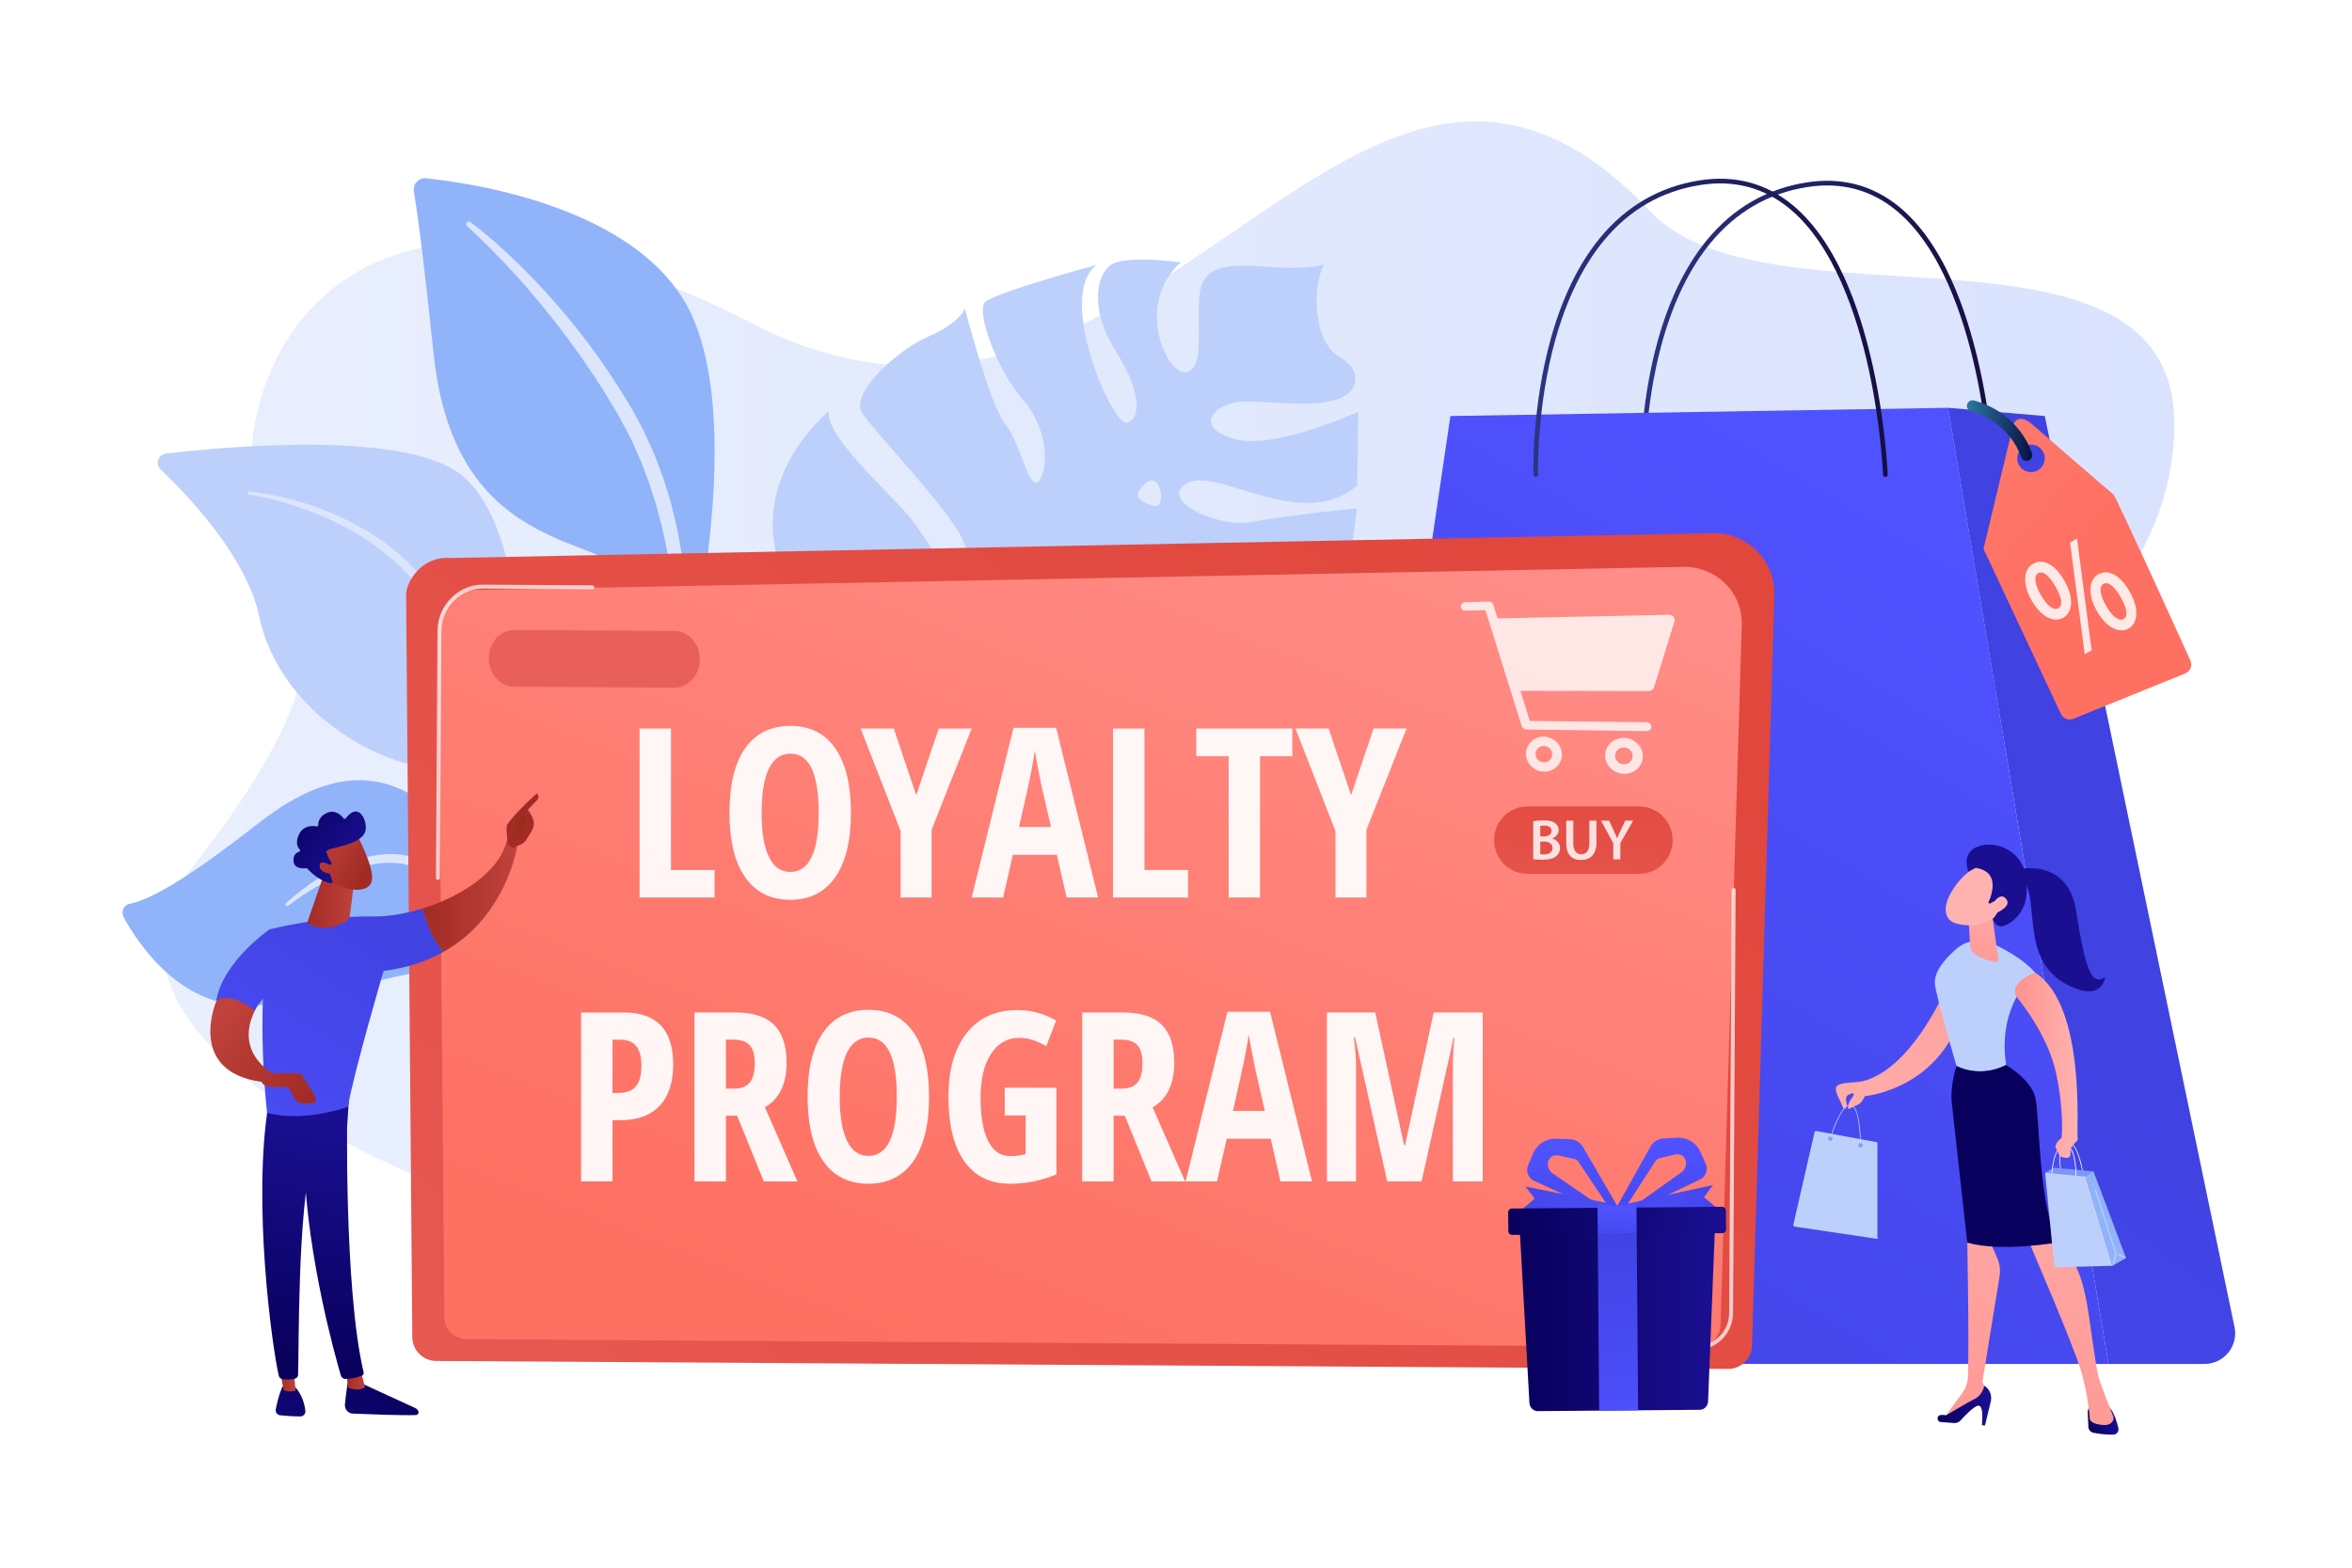 <?xml version="1.0" encoding="utf-8"?>
<!-- Generator: Adobe Illustrator 27.5.0, SVG Export Plug-In . SVG Version: 6.00 Build 0)  -->
<svg version="1.1" xmlns="http://www.w3.org/2000/svg" xmlns:xlink="http://www.w3.org/1999/xlink" x="0px" y="0px"
	 viewBox="0 0 2475 1650" style="enable-background:new 0 0 2475 1650;" xml:space="preserve">
<g id="Background">
	<rect style="fill:#FFFFFF;" width="2475" height="1650"/>
</g>
<g id="Illustration">
	<g>
		
			<linearGradient id="SVGID_1_" gradientUnits="userSpaceOnUse" x1="-4969.3" y1="782.868" x2="-2852.487" y2="782.868" gradientTransform="matrix(-1 0 0 1 -2681.214 0)">
			<stop  offset="0" style="stop-color:#DAE3FE"/>
			<stop  offset="1" style="stop-color:#E9EFFD"/>
		</linearGradient>
		<path style="fill:url(#SVGID_1_);" d="M1736.67,222.598c124.357,131.664,555.919-14.606,551.38,228.142
			c-5.315,284.238-429.459,367.866-292.12,567.639c137.339,199.772-14.322,423.696-566.217,419.479
			c-551.895-4.217-1439.732-254.941-1225.836-527.255C417.773,638.289,275.26,624.32,264.826,503.97
			c-10.434-120.35,97.778-384.337,525.215-164.189S1421.763-110.815,1736.67,222.598z"/>
		<g>
			<path style="fill:#91B3FA;" d="M713.665,745.385c0,0-7.204-125.131-67.449-153.871c-60.245-28.74-171.319-40.728-190.027-219.723
				c-10.953-104.791-17.29-150.482-20.661-170.355c-1.315-7.752,5.109-14.619,12.929-13.796
				c55.315,5.825,235.733,33.65,282.679,151.423C786.79,478.683,713.665,745.385,713.665,745.385z"/>
			<path style="fill:#DCE5FE;" d="M494.965,233.709c18.202,13.611,34.869,28.773,51.094,44.502l6.039,5.938l5.905,6.069
				c3.95,4.036,7.889,8.085,11.693,12.261c7.741,8.233,15.094,16.812,22.524,25.334c7.191,8.718,14.473,17.379,21.254,26.434
				c7.003,8.888,13.572,18.103,20.161,27.309c12.766,18.733,25.296,37.486,36.098,57.654c2.688,5.049,5.452,10.063,8.07,15.146
				l7.076,15.616l3.534,7.81l3.065,7.995l6.018,16.032l5.12,16.32l2.541,8.164l2.125,8.275c1.394,5.521,2.883,11.021,4.133,16.573
				l3.369,16.731c8.255,44.776,11.174,90.244,6.808,135.757c-0.258,2.688-2.646,4.658-5.334,4.4
				c-2.586-0.248-4.507-2.468-4.42-5.029l0.011-0.309c0.794-21.866,0.093-44.267-1.985-66.279
				c-1.976-22.078-5.329-43.991-9.708-65.649l-3.581-16.179c-1.337-5.355-2.848-10.663-4.227-16.005l-2.122-7.998l-2.528-7.871
				l-5.078-15.73l-5.908-15.418l-2.931-7.716l-3.387-7.518l-6.764-15.04c-2.505-4.885-5.151-9.698-7.716-14.552
				c-4.931-9.766-10.948-19.186-16.555-28.742c-2.781-4.803-5.952-9.367-8.908-14.064c-3.055-4.633-5.906-9.405-9.129-13.928
				c-12.324-18.485-25.596-36.325-39.238-53.898c-6.985-8.654-13.932-17.351-21.219-25.767c-3.545-4.295-7.228-8.468-10.925-12.632
				l-5.529-6.265l-5.665-6.138c-15.034-16.409-30.752-32.385-47.221-47.236l-0.082-0.074c-1.139-1.027-1.229-2.782-0.202-3.92
				C492.208,233.002,493.829,232.866,494.965,233.709z"/>
		</g>
		<g>
			<path style="fill:#BDD0FB;" d="M689.122,1263.523c12.017,6.869-107.442-164.627-131.831-423.61
				c-11.493-122.04-2.132-273.436-67.255-336.143c-54.199-52.189-251.068-33.911-315.585-26.311
				c-8.062,0.949-11.385,10.846-5.511,16.45c28.954,27.628,90.536,92.37,103.706,154.514c17.36,81.91,90.628,137.96,158.251,156.163
				c67.623,18.203,104.876,34.068,131.293,145.737C588.608,1061.992,654.977,1244.005,689.122,1263.523z"/>
			<path style="fill:#DCE5FE;" d="M261.974,517.347c41.008,4.478,80.979,17.314,117.211,37.505
				c18.144,10.038,35.045,22.462,50.133,36.862c14.967,14.507,28.129,31.066,38.22,49.406l3.749,6.892
				c1.234,2.305,2.251,4.718,3.386,7.074c1.072,2.371,2.245,4.755,3.231,7.117l2.971,7.084c3.982,9.436,7.918,18.892,11.756,28.388
				c7.702,18.981,15.098,38.089,22.19,57.307c14.207,38.435,27.19,77.31,37.747,116.984c0.277,1.042-0.343,2.111-1.384,2.388
				c-1.002,0.266-2.029-0.296-2.353-1.266l-0.019-0.059c-6.412-19.328-13.177-38.623-20.315-57.739
				c-7.041-19.159-14.305-38.235-21.773-57.229l-11.285-28.458l-11.6-28.331c-3.857-9.448-7.81-18.856-11.81-28.244l-2.984-7.048
				c-0.992-2.353-2.094-4.55-3.134-6.834c-1.072-2.254-2.024-4.569-3.191-6.775l-3.542-6.599
				c-9.49-17.603-22.085-33.372-36.179-47.574c-7.206-6.949-14.672-13.682-22.753-19.66l-2.986-2.298l-3.074-2.182
				c-2.056-1.446-4.075-2.947-6.162-4.352c-4.214-2.751-8.396-5.559-12.761-8.085c-17.267-10.43-35.812-18.745-54.845-25.672
				c-19.028-6.911-38.799-12.238-58.765-15.482l-0.101-0.016c-0.854-0.139-1.433-0.943-1.295-1.797
				C260.392,517.828,261.153,517.259,261.974,517.347z"/>
		</g>
		<g>
			<path style="fill:#91B3FA;" d="M601.971,1281.135c6.89,3.632-38.806-75.019-42.312-144.313
				c-3.507-69.293-19.139-187.561-78.894-258.308c-59.755-70.747-125.193-77.201-207.648-12.886
				c-68.712,53.596-111.573,80.644-136.71,85.672c-6.224,1.245-9.401,8.271-6.372,13.849c16.122,29.69,61.703,97.887,138.236,93.086
				c97.622-6.124,215.934-69.586,251.994-16.645c36.06,52.94,31.429,82.562,32.537,107.652
				C553.91,1174.332,556.38,1257.097,601.971,1281.135z"/>
			<path style="fill:#DCE5FE;" d="M300.953,950.729c5.386-5.176,11.094-9.827,16.991-14.32c5.893-4.479,11.967-8.751,18.299-12.64
				c12.617-7.833,26.097-14.518,40.47-19.126c7.189-2.276,14.597-4.035,22.18-5.008c7.582-0.92,15.337-1.049,23.036-0.096
				c1.916,0.31,3.851,0.492,5.75,0.917c1.883,0.443,3.835,0.806,5.66,1.328l10.785,3.348l10.556,4.106l10.234,4.92
				c13.416,7.071,25.55,16.639,35.641,27.898c10.173,11.224,18.106,24.164,24.633,37.548l2.449,5.029
				c0.84,1.666,1.45,3.427,2.185,5.135c1.385,3.45,2.878,6.86,4.169,10.337l3.612,10.517c1.279,3.482,2.088,7.1,3.117,10.65
				c4.062,14.222,6.857,28.713,9.244,43.219c0.146,0.886-0.454,1.723-1.34,1.868c-0.842,0.139-1.639-0.396-1.841-1.21l-0.013-0.053
				c-3.486-14.19-6.816-28.402-11.575-42.141c-2.161-6.942-4.889-13.655-7.423-20.432c-1.366-3.346-2.923-6.605-4.371-9.909
				c-0.765-1.631-1.408-3.326-2.272-4.904l-2.518-4.773c-6.664-12.736-14.753-24.653-24.383-35.08
				c-9.641-10.425-21.074-19.014-33.59-25.603l-9.599-4.547l-9.948-3.803l-10.221-3.108c-1.696-0.481-3.351-0.798-5.028-1.211
				c-1.671-0.394-3.396-0.556-5.091-0.851c-6.839-0.899-13.84-0.848-20.799-0.057c-6.969,0.738-13.912,2.198-20.735,4.185
				c-13.668,3.961-26.864,9.88-39.556,16.769c-6.32,3.498-12.591,7.142-18.678,11.097c-6.067,3.959-12.068,8.144-17.789,12.528
				l-0.042,0.032c-0.741,0.568-1.802,0.427-2.369-0.313C300.253,952.285,300.339,951.317,300.953,950.729z"/>
		</g>
		<g>
			
				<linearGradient id="SVGID_00000088102117559339792950000016882951345815279035_" gradientUnits="userSpaceOnUse" x1="1726.087" y1="347.224" x2="2098.976" y2="347.224">
				<stop  offset="0" style="stop-color:#2B3582"/>
				<stop  offset="1" style="stop-color:#150E42"/>
			</linearGradient>
			<path style="fill:url(#SVGID_00000088102117559339792950000016882951345815279035_);" d="M2096.517,504.175
				c-1.314,0-2.404-1.039-2.455-2.363c-0.02-0.515-2.152-52.22-15.383-112.401c-12.163-55.325-36.451-129.343-83.09-167.776
				c-26.625-21.941-58.075-30.288-93.474-24.809c-40.833,6.32-75.214,26.162-102.189,58.976
				c-21.681,26.376-38.683,61.152-50.533,103.364c-20.246,72.119-18.357,141.779-18.335,142.475
				c0.042,1.357-1.025,2.491-2.381,2.533c-0.026,0-0.052,0.001-0.077,0.001c-1.322,0-2.415-1.051-2.456-2.382
				c-0.022-0.701-1.939-71.015,18.486-143.849c12.03-42.896,29.344-78.297,51.462-105.219
				c27.771-33.803,63.189-54.245,105.271-60.757c36.845-5.704,69.603,3.004,97.358,25.877
				c21.131,17.415,39.549,43.221,54.743,76.704c12.101,26.668,22.207,58.256,30.035,93.888
				c13.313,60.595,15.456,112.667,15.476,113.185c0.053,1.357-1.004,2.499-2.361,2.551
				C2096.581,504.174,2096.548,504.175,2096.517,504.175z"/>
			
				<linearGradient id="SVGID_00000020392474503926082700000009741166985527479484_" gradientUnits="userSpaceOnUse" x1="1477.072" y1="1600.06" x2="2086.729" y2="577.408">
				<stop  offset="0" style="stop-color:#4042E2"/>
				<stop  offset="1" style="stop-color:#4F52FF"/>
			</linearGradient>
			<path style="fill:url(#SVGID_00000020392474503926082700000009741166985527479484_);" d="M1386.828,1383.046l139.418-945.173
				l523.741-8.657l168.809,1006.362h-786.617C1404.198,1435.578,1382.745,1410.727,1386.828,1383.046z"/>
			
				<linearGradient id="SVGID_00000045618034175413450270000002190295407476742565_" gradientUnits="userSpaceOnUse" x1="2116.948" y1="1036.909" x2="1332.02" y2="2114.261">
				<stop  offset="0" style="stop-color:#4042E2"/>
				<stop  offset="1" style="stop-color:#4F52FF"/>
			</linearGradient>
			<path style="fill:url(#SVGID_00000045618034175413450270000002190295407476742565_);" d="M2151.705,437.872l-101.718-8.657
				l168.809,1006.362h100.981c20.474,0,35.775-18.816,31.601-38.859L2151.705,437.872z"/>
			
				<linearGradient id="SVGID_00000152247759953986153370000004322984104654591624_" gradientUnits="userSpaceOnUse" x1="1613.547" y1="345.06" x2="1986.437" y2="345.06">
				<stop  offset="0" style="stop-color:#2B3582"/>
				<stop  offset="1" style="stop-color:#150E42"/>
			</linearGradient>
			<path style="fill:url(#SVGID_00000152247759953986153370000004322984104654591624_);" d="M1616.06,502.011
				c-1.322,0-2.415-1.051-2.456-2.383c-0.022-0.701-1.939-71.015,18.486-143.849c12.03-42.895,29.344-78.297,51.462-105.218
				c27.771-33.803,63.189-54.245,105.271-60.757c36.846-5.701,69.603,3.004,97.358,25.877
				c21.131,17.414,39.549,43.221,54.743,76.704c12.101,26.667,22.207,58.255,30.035,93.888
				c13.313,60.594,15.456,112.666,15.476,113.184c0.053,1.357-1.004,2.499-2.361,2.551c-1.352,0.048-2.499-1.004-2.551-2.361
				c-0.02-0.515-2.152-52.219-15.383-112.401c-12.163-55.325-36.452-129.343-83.09-167.775
				c-26.625-21.94-58.073-30.292-93.475-24.809c-40.851,6.322-75.244,26.179-102.224,59.019
				c-21.682,26.392-38.682,61.189-50.527,103.425c-20.224,72.115-18.327,141.675-18.306,142.369
				c0.042,1.357-1.024,2.491-2.381,2.533C1616.111,502.011,1616.086,502.011,1616.06,502.011z"/>
		</g>
		<g>
			<path style="fill:#BDD0FB;" d="M1249.166,508.52c31.435-18.017,121.063,52.912,179.056,2.42l1.048-77.527
				c0,0-88.21,40.136-129.663,28.761c-41.453-11.375-25.243-33.964,0.522-38.628c25.764-4.665,99.486,12.072,121.115-11.922
				c0,0,16.991-19.132-11.687-35.936c-28.678-16.804-28.376-75.059-16.338-97.479c0,0-13.885,5.513-51.152,3.18
				c-37.267-2.333-74.609-7.348-79.338,26.035c-4.73,33.382,6.161,77.854-13.624,84.154c-19.785,6.299-56.505-70.515-6.649-115.407
				c0,0-58.989-8.23-73.914,2.872c-14.925,11.102-21.978,47.123,5.347,90.176c27.326,43.052,26.949,70.956,12.11,75.68
				c-14.839,4.724-75.374-131.977-32.23-166.056c0,0-107.102,29.111-117.086,39.049c-9.984,9.937,12.172,71.154,39.655,102.629
				c27.482,31.475,26.917,73.277,16.896,85.891c-10.021,12.614-19.159-40.043-35.306-59.961
				c-16.147-19.918-42.676-121.99-42.676-121.99s-3.48,14.494-38.16,29.703c-34.68,15.208-82.901,60.523-70.037,80.397
				c12.865,19.874,92.199,101.745,106.53,134.594c14.331,32.848,18.858,62.272,0.947,51.453
				c-17.913-10.819-37.043-52.961-59.673-79.113c-22.629-26.152-89.126-86.151-82.25-109.041c0,0-79.654,63.208-54.633,155.35
				c0,0,38.954,33.019,86.462,40.334c47.51,7.314,67.139,12.504,70.201,28.962c3.06,16.458-29.7,11.09-59.178,5.767
				c-29.478-5.324-98.279-16.314-109.505-36.061c0,0,45.763,136.482,142.823,121.627c91.024-13.93,98.286-26.585,98.838-28.104
				c-1.645,5.794-49.895,181.456,153.76,165.604c0,0-47.481-9.38-55.264-40.841c-7.783-31.462-49.938-70.47-28.484-78.869
				c21.455-8.399,49.459,105.939,98.638,111.187c49.179,5.247,107.722-42.462,107.419-97.016c0,0-42.305,16.432-82.954-12.507
				c-40.65-28.939-87.582-78.987-48.179-79.193c39.403-0.206,130.664,93.951,163.287,87.33
				c32.621-6.621,56.537-121.213,56.537-121.213s-16.784,4.698-75.346-1.019c-58.563-5.717-123.978-24.283-112.332-35.806
				c11.648-11.522,53.491,3.608,91.404,15.718c37.912,12.109,89.287,6.613,96.737-13.174c7.451-19.787,15.054-85.523,15.054-85.523
				s-76.403,7.593-110.651,14.395C1282.996,556.201,1217.731,526.536,1249.166,508.52z M1115.429,691.791
				c-43.999-18.697-5.925-32.204,21.751-35.778C1158.191,653.301,1159.427,710.489,1115.429,691.791z M1167.255,617.208
				c-29.392-11.701-31.773-27.911-14.744-32.267C1191.641,574.932,1196.647,628.909,1167.255,617.208z M1212.73,532.096
				c-16.346-5.318-21.185-11.605-6.241-24.153C1221.434,495.395,1229.075,537.414,1212.73,532.096z"/>
		</g>
		<g>
			<g>
				
					<linearGradient id="SVGID_00000094619425343179505310000010029865924288105124_" gradientUnits="userSpaceOnUse" x1="1816.461" y1="414.295" x2="1342.578" y2="105.241" gradientTransform="matrix(0.994 0.113 -0.113 0.994 404.829 -9.382)">
					<stop  offset="0" style="stop-color:#FE7062"/>
					<stop  offset="1" style="stop-color:#FF928E"/>
				</linearGradient>
				<path style="fill:url(#SVGID_00000094619425343179505310000010029865924288105124_);" d="M2305.141,703.182
					c1.032-2.586,0.961-5.48-0.189-8.015c-17.149-37.777-78.655-173.033-80.917-174.645c-2.629-1.874-85.258-73.668-85.258-73.668
					c-15.224-13.22-20.053-0.42-20.053-0.42l-31.526,131.161l81.466,173.808c2.304,4.916,8.051,7.17,13.083,5.133l117.739-47.672
					C2302.068,707.82,2304.11,705.767,2305.141,703.182z M2128.782,494.243c-6.533-4.658-8.053-13.73-3.396-20.263
					c4.657-6.533,13.729-8.053,20.263-3.396c6.533,4.658,8.053,13.73,3.396,20.263
					C2144.387,497.381,2135.315,498.901,2128.782,494.243z"/>
				<g style="opacity:0.84;">
					<path style="fill:#FFFFFF;" d="M2172.155,610.864c11.154,19.371,8.442,33.924-0.826,39.26
						c-9.476,5.457-22.882-0.003-33.162-17.616c-10.016-17.391-9.217-33.1,1.196-39.097
						C2150.088,587.235,2162.629,594.321,2172.155,610.864z M2193.763,688.602l-15.454-117.618l7.289-4.198l15.453,117.619
						L2193.763,688.602z M2147.628,626.306c6.003,10.664,13.293,16.821,18.394,13.882c5.104-2.939,3.368-11.729-3.064-22.898
						c-5.862-10.181-12.667-17.182-18.186-14.003C2139.566,606.285,2141.684,615.984,2147.628,626.306z M2240.79,622.175
						c11.073,19.227,8.545,33.862-0.827,39.26c-9.371,5.397-22.881-0.004-33.139-17.818c-9.933-17.249-9.216-33.099,1.093-39.036
						C2218.642,598.403,2231.264,605.632,2240.79,622.175z M2216.263,637.615c5.921,10.522,13.291,16.822,18.394,13.883
						c5.207-2.998,3.369-11.73-3.063-22.899c-5.944-10.321-12.667-17.181-18.186-14.003
						C2208.201,617.594,2210.32,627.294,2216.263,637.615z"/>
				</g>
			</g>
			<g>
				
					<linearGradient id="SVGID_00000100365941561716070460000007932380836226497169_" gradientUnits="userSpaceOnUse" x1="1703.57" y1="267.782" x2="1777.825" y2="267.782" gradientTransform="matrix(0.994 0.113 -0.113 0.994 404.829 -9.382)">
					<stop  offset="0" style="stop-color:#2C759E"/>
					<stop  offset="1" style="stop-color:#051042"/>
				</linearGradient>
				<path style="fill:url(#SVGID_00000100365941561716070460000007932380836226497169_);" d="M2131.804,485.103
					c-2.352-0.267-4.426-1.908-5.13-4.32l0,0c-0.43-1.46-11.034-35.892-52.501-47.62c-3.218-0.911-5.087-4.256-4.178-7.472
					c0.909-3.218,4.253-5.094,7.472-4.178c48.133,13.614,60.339,54.178,60.834,55.898c0.926,3.212-0.927,6.567-4.139,7.493
					C2133.373,485.131,2132.574,485.19,2131.804,485.103z"/>
			</g>
		</g>
		<g>
			<g>
				
					<linearGradient id="SVGID_00000183251077143538660530000004051275936846481079_" gradientUnits="userSpaceOnUse" x1="1547.237" y1="561.005" x2="211.328" y2="2048.901">
					<stop  offset="0" style="stop-color:#E1473D"/>
					<stop  offset="1" style="stop-color:#E9605A"/>
				</linearGradient>
				<path style="fill:url(#SVGID_00000183251077143538660530000004051275936846481079_);" d="M1867.207,626.34l-20.385,683.643
					l-3.164,105.853c-0.085,13.82-11.488,25.062-25.308,24.977l-1359.505-8.408c-13.82-0.086-25.083-11.467-24.997-25.287
					l-0.881-105.878l-5.599-675.454c0.085-13.821,16.537-40.69,46.35-38.472l1328.876-26.171c17.348-0.325,34.09,6.44,46.299,18.779
					C1861.102,592.237,1867.725,609.018,1867.207,626.34z"/>
				
					<linearGradient id="SVGID_00000053516584884072204830000004416662374939096485_" gradientUnits="userSpaceOnUse" x1="977.205" y1="1434.552" x2="1413.799" y2="309.635">
					<stop  offset="0" style="stop-color:#FE7062"/>
					<stop  offset="1" style="stop-color:#FF928E"/>
				</linearGradient>
				<path style="fill:url(#SVGID_00000053516584884072204830000004416662374939096485_);" d="M1810.548,1394.254
					c-0.08,12.891-10.922,23.372-24.094,23.291l-1295.078-8.009c-13.172-0.082-23.884-10.696-23.804-23.587l-6.267-729.156
					c0.08-12.891,15.739-37.963,44.142-35.896l1265.891-24.255c16.529-0.317,32.471,6.014,44.104,17.514
					c11.633,11.501,17.94,27.165,17.45,43.338L1810.548,1394.254z"/>
				<path style="opacity:0.71;fill:#FFFFFF;" d="M1785.658,1420.445l-145.533-0.9c-1.139-0.007-2.054-0.935-2.047-2.073
					c0.007-1.138,0.934-2.054,2.072-2.047l145.532,0.9c18.567,0.115,33.769-15.244,33.887-34.235l2.755-445.498
					c0.007-1.138,0.934-2.054,2.073-2.047c1.138,0.007,2.054,0.935,2.047,2.073l-2.755,445.497
					C1823.558,1403.38,1806.498,1420.574,1785.658,1420.445z"/>
				<path style="opacity:0.71;fill:#FFFFFF;" d="M460.786,926.112c-1.139-0.007-2.054-0.935-2.047-2.073l1.605-259.595
					c0.169-27.229,21.652-49.248,47.893-49.086l115.14,0.712c1.138,0.007,2.054,0.935,2.047,2.073
					c-0.007,1.138-0.934,2.054-2.073,2.047l-115.14-0.712c-23.968-0.149-43.593,20.034-43.747,44.991l-1.606,259.596
					C462.852,925.203,461.925,926.119,460.786,926.112z"/>
				
					<linearGradient id="SVGID_00000148642610073704725180000002355851365796026805_" gradientUnits="userSpaceOnUse" x1="1300.937" y1="-325.394" x2="922.954" y2="592.567" gradientTransform="matrix(0.898 -6.000000e-04 -6.000000e-04 1 -165.546 -0.799)">
					<stop  offset="0" style="stop-color:#E1473D"/>
					<stop  offset="1" style="stop-color:#E9605A"/>
				</linearGradient>
				<path style="fill:url(#SVGID_00000148642610073704725180000002355851365796026805_);" d="M736.463,694.094
					c-0.102,16.495-12.199,29.793-27.019,29.702l-168.407-1.041c-14.82-0.092-26.752-13.538-26.65-30.033l0,0
					c0.102-16.496,12.199-29.794,27.019-29.702l168.408,1.042C724.633,664.152,736.564,677.599,736.463,694.094L736.463,694.094z"/>
			</g>
			<g style="opacity:0.93;">
				<path style="fill:#FFFFFF;" d="M673.014,944.599V766.814h33.076v148.843h45.844v28.942H673.014z"/>
				<path style="fill:#FFFFFF;" d="M895.428,855.463c0,29.428-5.513,52.046-16.538,67.855
					c-11.025,15.809-26.794,23.712-47.304,23.712c-20.593,0-36.401-7.883-47.425-23.652c-11.026-15.766-16.538-38.488-16.538-68.159
					c0-29.428,5.512-51.986,16.538-67.673c11.024-15.687,26.914-23.53,47.668-23.53c20.51,0,36.238,7.884,47.183,23.652
					C889.956,803.438,895.428,826.034,895.428,855.463z M801.429,855.463c0,20.268,2.554,35.712,7.661,46.332
					c5.107,10.621,12.604,15.93,22.496,15.93c19.943,0,29.914-20.753,29.914-62.262c0-41.506-9.892-62.262-29.671-62.262
					c-10.053,0-17.633,5.29-22.739,15.869C803.982,819.65,801.429,835.115,801.429,855.463z"/>
				<path style="fill:#FFFFFF;" d="M964.135,836.979l23.714-70.165h34.657l-42.197,106.524v71.26h-32.589v-69.922l-42.075-107.863
					h34.9L964.135,836.979z"/>
				<path style="fill:#FFFFFF;" d="M1122.343,944.599l-10.215-44.872h-46.332l-10.214,44.872h-33.076l44.021-178.515h44.872
					l44.142,178.515H1122.343z M1105.925,870.42l-9.485-41.346c-0.568-2.511-1.845-8.816-3.831-18.91
					c-1.987-10.093-3.182-16.842-3.587-20.247c-1.055,6.974-2.393,14.653-4.013,23.044c-1.623,8.391-5.837,27.544-12.647,57.459
					H1105.925z"/>
				<path style="fill:#FFFFFF;" d="M1171.227,944.599V766.814h33.076v148.843h45.844v28.942H1171.227z"/>
				<path style="fill:#FFFFFF;" d="M1325.907,944.599h-32.954V795.877h-34.05v-29.063h101.054v29.063h-34.05V944.599z"/>
				<path style="fill:#FFFFFF;" d="M1421.732,836.979l23.714-70.165h34.657l-42.198,106.524v71.26h-32.589v-69.922l-42.075-107.863
					h34.9L1421.732,836.979z"/>
				<path style="fill:#FFFFFF;" d="M708.401,1120.389c0,18.89-4.764,33.381-14.288,43.474
					c-9.528,10.093-23.288,15.139-41.286,15.139h-8.268v64.45h-33.076v-177.785h45.115
					C691.134,1065.668,708.401,1083.908,708.401,1120.389z M644.559,1150.303h6.323c8.106,0,14.147-2.228,18.12-6.688
					c3.971-4.457,5.958-11.753,5.958-21.889c0-9.321-1.823-16.233-5.472-20.733c-3.648-4.499-9.283-6.749-16.903-6.749h-8.025
					V1150.303z"/>
				<path style="fill:#FFFFFF;" d="M763.853,1174.26v69.193h-33.076v-177.785h43.29c18.321,0,31.84,4.337,40.555,13.011
					c8.714,8.676,13.073,21.93,13.073,39.765c0,22.457-7.581,38.144-22.74,47.061l34.171,77.948h-35.386l-28.091-69.193H763.853z
					 M763.853,1145.805h8.513c7.782,0,13.376-2.209,16.781-6.628c3.405-4.418,5.107-11.006,5.107-19.761
					c0-9.078-1.805-15.545-5.411-19.397c-3.608-3.849-9.18-5.775-16.721-5.775h-8.268V1145.805z"/>
				<path style="fill:#FFFFFF;" d="M977.633,1154.317c0,29.428-5.513,52.046-16.538,67.855
					c-11.025,15.809-26.794,23.712-47.304,23.712c-20.593,0-36.401-7.883-47.425-23.652c-11.026-15.766-16.538-38.488-16.538-68.159
					c0-29.428,5.512-51.986,16.538-67.673c11.024-15.687,26.914-23.53,47.668-23.53c20.51,0,36.239,7.884,47.183,23.652
					C972.161,1102.292,977.633,1124.889,977.633,1154.317z M883.633,1154.317c0,20.268,2.554,35.712,7.661,46.332
					c5.107,10.621,12.604,15.93,22.496,15.93c19.943,0,29.914-20.753,29.914-62.262c0-41.506-9.892-62.262-29.671-62.262
					c-10.053,0-17.633,5.29-22.739,15.87C886.187,1118.504,883.633,1133.969,883.633,1154.317z"/>
				<path style="fill:#FFFFFF;" d="M1057.284,1144.832h54.357v91.203c-15.404,6.567-31.781,9.85-49.129,9.85
					c-20.672,0-36.583-7.862-47.729-23.59c-11.147-15.727-16.72-38.386-16.72-67.977c0-28.536,6.383-50.87,19.153-67.004
					c12.768-16.132,30.623-24.198,53.566-24.198c14.186,0,27.726,3.648,40.616,10.944l-10.458,26.995
					c-10.053-5.837-19.456-8.755-28.212-8.755c-12.568,0-22.517,5.614-29.854,16.842c-7.338,11.229-11.005,26.531-11.005,45.906
					c0,19.942,2.655,35.225,7.965,45.844c5.309,10.621,13.031,15.93,23.166,15.93c5.351,0,10.781-0.688,16.295-2.068v-40.737
					h-22.011V1144.832z"/>
				<path style="fill:#FFFFFF;" d="M1171.835,1174.26v69.193h-33.076v-177.785h43.291c18.321,0,31.84,4.337,40.555,13.011
					c8.714,8.676,13.073,21.93,13.073,39.765c0,22.457-7.581,38.144-22.74,47.061l34.171,77.948h-35.386l-28.091-69.193H1171.835z
					 M1171.835,1145.805h8.513c7.782,0,13.376-2.209,16.781-6.628c3.405-4.418,5.106-11.006,5.106-19.761
					c0-9.078-1.804-15.545-5.411-19.397c-3.608-3.849-9.18-5.775-16.721-5.775h-8.269V1145.805z"/>
				<path style="fill:#FFFFFF;" d="M1347.431,1243.453l-10.215-44.872h-46.332l-10.214,44.872h-33.076l44.021-178.515h44.872
					l44.142,178.515H1347.431z M1331.014,1169.275l-9.485-41.346c-0.568-2.511-1.845-8.816-3.831-18.909
					c-1.987-10.093-3.182-16.842-3.587-20.247c-1.055,6.974-2.393,14.653-4.013,23.044c-1.623,8.391-5.837,27.544-12.647,57.459
					H1331.014z"/>
				<path style="fill:#FFFFFF;" d="M1459.793,1243.453l-33.806-151.398h-1.337c1.539,11.675,2.311,22.376,2.311,32.104v119.293
					h-30.645v-177.785h50.831l30.4,139.723h0.973l30.157-139.723h51.56v177.785h-31.374v-120.51c0-9.971,0.565-20.186,1.702-30.643
					h-0.973l-33.683,151.153H1459.793z"/>
			</g>
			<g>
				<g>
					
						<linearGradient id="SVGID_00000049912677591412783590000000672117845678811784_" gradientUnits="userSpaceOnUse" x1="1671.009" y1="802.082" x2="1656.819" y2="1043.312">
						<stop  offset="0" style="stop-color:#E1473D"/>
						<stop  offset="1" style="stop-color:#E9605A"/>
					</linearGradient>
					<path style="fill:url(#SVGID_00000049912677591412783590000000672117845678811784_);" d="M1760.121,884.487
						c0,19.483-15.794,35.277-35.277,35.277h-117.341c-19.483,0-35.277-15.794-35.277-35.277v-0.428
						c0-19.483,15.794-35.277,35.277-35.277h117.341c19.483,0,35.277,15.794,35.277,35.277V884.487z"/>
					<g style="opacity:0.83;">
						<path style="fill:#FFFFFF;" d="M1613.44,864.304c2.354-0.483,6.641-0.845,10.807-0.845c5.493,0,8.875,0.664,11.652,2.596
							c2.535,1.509,4.225,4.165,4.225,7.606c0,3.743-2.354,7.184-6.763,8.814v0.121c4.286,1.087,8.211,4.467,8.211,10.082
							c0,3.622-1.568,6.46-3.925,8.392c-2.897,2.535-7.667,3.803-15.091,3.803c-4.105,0-7.244-0.302-9.117-0.543V864.304z
							 M1620.806,880.362h3.803c5.131,0,8.03-2.414,8.03-5.855c0-3.804-2.899-5.554-7.608-5.554c-2.174,0-3.441,0.121-4.225,0.302
							V880.362z M1620.806,899.077c0.965,0.121,2.235,0.181,3.925,0.181c4.767,0,8.995-1.811,8.995-6.821
							c0-4.709-4.105-6.641-9.237-6.641h-3.683V899.077z"/>
						<path style="fill:#FFFFFF;" d="M1655.571,863.761v23.725c0,7.969,3.321,11.652,8.333,11.652c5.373,0,8.572-3.683,8.572-11.652
							v-23.725h7.424v23.243c0,12.557-6.46,18.111-16.239,18.111c-9.417,0-15.516-5.252-15.516-18.051v-23.303H1655.571z"/>
						<path style="fill:#FFFFFF;" d="M1697.644,904.45v-16.964l-12.859-23.725h8.45l4.889,10.444
							c1.39,3.019,2.415,5.312,3.502,8.089h0.122c1.026-2.595,2.171-5.131,3.561-8.089l4.889-10.444h8.391l-13.523,23.544v17.144
							H1697.644z"/>
					</g>
				</g>
				<g style="opacity:0.79;">
					<path style="fill:#FFFFFF;" d="M1760.971,649.127c-1.188-1.461-3.052-2.067-5.029-2.026l-180.007,3.776l-4.547-14.444
						c-0.632-2.012-2.524-3.301-4.664-3.245l-24.715,0.649c-2.65,0.069-4.796,1.912-4.796,4.557c0,2.645,2.146,4.381,4.796,4.318
						l21.12-0.499l38.216,122.118c0.644,2.055,2.573,3.469,4.761,3.498l126.346,1.696c2.965,0.04,5.372-1.821,5.372-4.625
						c0-2.803-2.407-4.723-5.372-4.755l-122.659-1.322l-9.844-31.707l134.792,0.204c2.76,0.004,5.193-1.802,5.966-4.306
						l21.274-68.786C1762.535,652.436,1762.161,650.589,1760.971,649.127z"/>
					<path style="fill:#FFFFFF;" d="M1624.589,775.363c-10.396-0.162-18.806,7.93-18.806,18.036c0,10.106,8.41,18.548,18.806,18.822
						c10.458,0.275,19.014-7.813,19.014-18.031C1643.603,783.972,1635.047,775.526,1624.589,775.363z M1624.589,802.392
						c-4.859-0.114-8.802-4.054-8.802-8.784c0-4.73,3.943-8.505,8.802-8.416c4.872,0.09,8.847,4.031,8.847,8.785
						C1633.436,798.731,1629.461,802.506,1624.589,802.392z"/>
					<path style="fill:#FFFFFF;" d="M1708.812,776.673c-10.911-0.17-19.737,8.115-19.737,18.468
						c0,10.352,8.826,19.006,19.737,19.293c10.978,0.288,19.96-7.993,19.96-18.463
						C1728.772,785.501,1719.79,776.843,1708.812,776.673z M1708.812,804.364c-5.099-0.119-9.238-4.158-9.238-9.004
						c0-4.846,4.138-8.712,9.238-8.618c5.115,0.094,9.287,4.134,9.287,9.005C1718.099,800.618,1713.927,804.483,1708.812,804.364z"
						/>
				</g>
			</g>
		</g>
		<g>
			
				<linearGradient id="SVGID_00000110459514963207241640000002194131828618059434_" gradientUnits="userSpaceOnUse" x1="435.833" y1="1434.861" x2="216.045" y2="1673.929">
				<stop  offset="0" style="stop-color:#09005D"/>
				<stop  offset="1" style="stop-color:#1A0F91"/>
			</linearGradient>
			<path style="fill:url(#SVGID_00000110459514963207241640000002194131828618059434_);" d="M366.358,1452.67
				c0,0-2.276,12.886-3.392,25.642c-0.436,4.985,3.408,9.313,8.407,9.522c16.987,0.708,53.322,2.083,66.36,1.501
				c1.96-0.087,3.242-2.094,2.516-3.917l0,0c-0.608-1.528-1.78-2.763-3.274-3.449l-60.019-27.585L366.358,1452.67z"/>
			
				<linearGradient id="SVGID_00000047738164008986722190000001132712363906796184_" gradientUnits="userSpaceOnUse" x1="364.493" y1="1452.617" x2="384.016" y2="1452.617">
				<stop  offset="0" style="stop-color:#A22B25"/>
				<stop  offset="1" style="stop-color:#C0423C"/>
			</linearGradient>
			<path style="fill:url(#SVGID_00000047738164008986722190000001132712363906796184_);" d="M364.493,1445.099l1.828,15.413
				c0,0,10.514,4.894,17.694-0.617l-4.354-17.177L364.493,1445.099z"/>
			
				<linearGradient id="SVGID_00000092453796409196386010000009900705737499415200_" gradientUnits="userSpaceOnUse" x1="329.125" y1="1435.259" x2="372.264" y2="1184.645">
				<stop  offset="0" style="stop-color:#09005D"/>
				<stop  offset="1" style="stop-color:#1A0F91"/>
			</linearGradient>
			<path style="fill:url(#SVGID_00000092453796409196386010000009900705737499415200_);" d="M365.867,1155.327
				c-0.79,4.025-4.24,200.86,16.8,289.068c0.344,1.44-0.386,2.923-1.756,3.482c-3.227,1.318-9.553,3.228-17.135,3.483
				c-2.348,0.078-4.453-1.448-5.116-3.701c-6.014-20.465-34.833-123.005-38.593-220.957c-4.201-109.452,0-3.727,0-3.727
				l2.464-67.657L365.867,1155.327z"/>
			
				<linearGradient id="SVGID_00000076563081631185314080000016575763114530542476_" gradientUnits="userSpaceOnUse" x1="386.526" y1="1389.532" x2="166.74" y2="1628.598">
				<stop  offset="0" style="stop-color:#09005D"/>
				<stop  offset="1" style="stop-color:#1A0F91"/>
			</linearGradient>
			<path style="fill:url(#SVGID_00000076563081631185314080000016575763114530542476_);" d="M297.316,1459.392
				c0,0-3.623,6.505-7.131,23.792c-0.633,3.122,1.548,6.109,4.718,6.421c5.609,0.552,14.244,1.261,21.161,1.213
				c3.188-0.022,5.677-2.798,5.293-5.964c-0.766-6.31-3.153-16.662-10.527-24.73L297.316,1459.392z"/>
			
				<linearGradient id="SVGID_00000048490273622030511120000008437398679456726946_" gradientUnits="userSpaceOnUse" x1="294.134" y1="1451.616" x2="310.989" y2="1451.616">
				<stop  offset="0" style="stop-color:#A22B25"/>
				<stop  offset="1" style="stop-color:#C0423C"/>
			</linearGradient>
			<path style="fill:url(#SVGID_00000048490273622030511120000008437398679456726946_);" d="M294.134,1439.568l4.273,23.309
				c0,0,4.225,3.143,12.583,0.865l-2.04-25.079L294.134,1439.568z"/>
			
				<linearGradient id="SVGID_00000080181509343926790530000002963194854570560926_" gradientUnits="userSpaceOnUse" x1="280.346" y1="1426.862" x2="323.485" y2="1176.248">
				<stop  offset="0" style="stop-color:#09005D"/>
				<stop  offset="1" style="stop-color:#1A0F91"/>
			</linearGradient>
			<path style="fill:url(#SVGID_00000080181509343926790530000002963194854570560926_);" d="M282.59,1161.367
				c-17.208,103.851,3.733,256.678,10.795,286.59c0.432,1.831,1.91,3.234,3.767,3.542c3.152,0.523,8.342,0.949,13.46-0.537
				c1.763-0.512,3.001-2.102,3.073-3.936c0.947-24.183-0.758-172.642,15.276-231.313c0.813-2.973,2.629-5.567,5.141-7.353
				l31.121-22.124l2.386-35.762L282.59,1161.367z"/>
			<g>
				
					<linearGradient id="SVGID_00000034803411372633261260000014231104575840632719_" gradientUnits="userSpaceOnUse" x1="398.467" y1="959.225" x2="174.248" y2="1301.454">
					<stop  offset="0" style="stop-color:#4042E2"/>
					<stop  offset="1" style="stop-color:#4F52FF"/>
				</linearGradient>
				<path style="fill:url(#SVGID_00000034803411372633261260000014231104575840632719_);" d="M392.24,964.588
					c-51.569-0.852-108.47,13.54-108.47,13.54c-15.372,89.694-2.688,193.149-2.688,193.149c39.923,10.469,84.96-6.401,84.96-6.401
					c6.635-37.49,37.595-142.998,37.595-142.998c25.197-3.127,45.953-10.397,63.046-20.008
					c-13.038-15.113-19.185-34.344-21.855-45.712C426.596,961.824,408.146,964.851,392.24,964.588z"/>
				
					<linearGradient id="SVGID_00000096763251288324366650000018356791545099351450_" gradientUnits="userSpaceOnUse" x1="444.829" y1="943.295" x2="544.566" y2="943.295">
					<stop  offset="0" style="stop-color:#A22B25"/>
					<stop  offset="1" style="stop-color:#C0423C"/>
				</linearGradient>
				<path style="fill:url(#SVGID_00000096763251288324366650000018356791545099351450_);" d="M544.566,888.629
					c-5.066-6.119-11.478-3.224-11.478-3.224c-7.589,32.056-47.38,58.048-88.26,70.753c2.669,11.368,8.816,30.599,21.855,45.712
					C534.528,963.724,544.566,888.629,544.566,888.629z"/>
			</g>
			<g>
				
					<linearGradient id="SVGID_00000000209540092461572990000005282110201300950199_" gradientUnits="userSpaceOnUse" x1="12515.431" y1="926.577" x2="12582.357" y2="1078.851" gradientTransform="matrix(-1 0 0 1 13037.778 0)">
					<stop  offset="0" style="stop-color:#A22B25"/>
					<stop  offset="1" style="stop-color:#C0423C"/>
				</linearGradient>
				<path style="fill:url(#SVGID_00000000209540092461572990000005282110201300950199_);" d="M543.336,890.185
					c0.53,1.685-5.608,4.251-9.222-2.641c-0.126-3.303-2.135-17.454-0.161-20.145c10.512-14.331,30.893-32.297,30.893-32.297
					c3.445,3.399,0.607,6.738,0.607,6.738l-9.887,10.3c2.068,3.737,4.59,6.891,5.773,11.411c0.896,3.423,0.348,7.082-1.381,10.197
					c-1.736,3.127-4.103,7.191-6.342,10.372C549.378,890.14,543.336,890.185,543.336,890.185z"/>
				
					<linearGradient id="SVGID_00000033348290065231635310000009900104248057130404_" gradientUnits="userSpaceOnUse" x1="486.656" y1="904.084" x2="637.096" y2="824.439">
					<stop  offset="0" style="stop-color:#C4421B"/>
					<stop  offset="1" style="stop-color:#5C0E16"/>
				</linearGradient>
				<path style="fill:url(#SVGID_00000033348290065231635310000009900104248057130404_);" d="M551.241,858.822l-9.01,7.638
					l-2.828,7.604l8.033,8.912c0,0,2.701-15.088,4.708-18.354C554.151,861.356,553.11,859.777,551.241,858.822z"/>
			</g>
			
				<linearGradient id="SVGID_00000178904739933124241710000014669988231092437888_" gradientUnits="userSpaceOnUse" x1="340.195" y1="921.047" x2="115.977" y2="1263.276">
				<stop  offset="0" style="stop-color:#4042E2"/>
				<stop  offset="1" style="stop-color:#4F52FF"/>
			</linearGradient>
			<path style="fill:url(#SVGID_00000178904739933124241710000014669988231092437888_);" d="M303.55,1028.063l-19.779-49.935
				c0,0-48.169,32.729-56.09,74.225c9.102,0.671,24.361,3.189,40.571,11.375C275.567,1047.266,303.55,1028.063,303.55,1028.063z"/>
			
				<linearGradient id="SVGID_00000078038650333416075440000011295004823713764773_" gradientUnits="userSpaceOnUse" x1="323.5" y1="949.636" x2="373.403" y2="949.636">
				<stop  offset="0" style="stop-color:#A22B25"/>
				<stop  offset="1" style="stop-color:#C0423C"/>
			</linearGradient>
			<path style="fill:url(#SVGID_00000078038650333416075440000011295004823713764773_);" d="M340.005,922.722l-16.409,47.452
				c-0.272,0.786,0.051,1.657,0.779,2.059c4.473,2.473,20.587,9.621,40.007-2.691c2.023-1.283,3.4-3.374,3.708-5.75l5.313-41.07
				H340.005z"/>
			<g>
				
					<linearGradient id="SVGID_00000035500294853897118160000001881425349317360266_" gradientUnits="userSpaceOnUse" x1="-5526.037" y1="-1723.299" x2="-5544.685" y2="-1784.805" gradientTransform="matrix(0.746 -0.666 0.666 0.746 5655.24 -1476.319)">
					<stop  offset="0" style="stop-color:#A22B25"/>
					<stop  offset="1" style="stop-color:#C0423C"/>
				</linearGradient>
				<path style="fill:url(#SVGID_00000035500294853897118160000001881425349317360266_);" d="M375.707,878.779
					c0,0,18.018,33.917,15.709,47.618c-2.31,13.701-24.641,12.717-44.141,1.59l-13.626-36.623L375.707,878.779z"/>
				
					<linearGradient id="SVGID_00000150064668252590568370000001792627391101931681_" gradientUnits="userSpaceOnUse" x1="-5542.861" y1="-1830.464" x2="-5527.262" y2="-1741.492" gradientTransform="matrix(0.746 -0.666 0.666 0.746 5655.24 -1476.319)">
					<stop  offset="0" style="stop-color:#09005D"/>
					<stop  offset="1" style="stop-color:#1A0F91"/>
				</linearGradient>
				<path style="fill:url(#SVGID_00000150064668252590568370000001792627391101931681_);" d="M348.137,910.002
					c0.792-0.351,1.085-1.32,0.61-2.046c-1.443-2.205-4.149-6.704-5.013-10.644c0,0-3.239-2.074,8.244-4.823
					c11.483-2.749,28.608-7.015,32.207-16.79c3.51-9.53-5.711-33.496-20.422-14.4c-0.56,0.726-1.656,0.742-2.215,0.015
					c-2.412-3.138-8.752-9.654-17.554-5.704c-8.237,3.696-9.165,9.732-9.052,12.775c0.033,0.895-0.767,1.591-1.647,1.423
					c-4.165-0.794-14.159-1.477-18.824,8.776c-3.842,8.445-1.345,13.225,0.929,15.563c0.737,0.758,0.414,2.005-0.596,2.314
					c-2.737,0.838-6.272,3.158-5.918,9.571c0.489,8.866,10.401,8.084,13.223,7.68c0.462-0.066,0.928,0.093,1.241,0.439
					c2.42,2.678,13.322,14.048,25.121,15.418c1.022,0.119,1.814-0.89,1.479-1.863l-5.106-14.844
					c-0.237-0.689,0.093-1.446,0.759-1.741L348.137,910.002z"/>
				
					<linearGradient id="SVGID_00000109747258165451490240000002678097515141244554_" gradientUnits="userSpaceOnUse" x1="-5545.1" y1="-1723.585" x2="-5561.878" y2="-1778.923" gradientTransform="matrix(0.746 -0.666 0.666 0.746 5655.24 -1476.319)">
					<stop  offset="0" style="stop-color:#A22B25"/>
					<stop  offset="1" style="stop-color:#C0423C"/>
				</linearGradient>
				<path style="fill:url(#SVGID_00000109747258165451490240000002678097515141244554_);" d="M350.19,912.109
					c0,0-12.829-8.802-13.766-1.39c-0.937,7.413,11.552,10.737,17.739,7.973L350.19,912.109z"/>
			</g>
			
				<linearGradient id="SVGID_00000155121571768055435170000004952895487062628528_" gradientUnits="userSpaceOnUse" x1="329.601" y1="1155.144" x2="226.857" y2="1072.95">
				<stop  offset="0" style="stop-color:#A22B25"/>
				<stop  offset="1" style="stop-color:#C0423C"/>
			</linearGradient>
			<path style="fill:url(#SVGID_00000155121571768055435170000004952895487062628528_);" d="M228.013,1052.754
				c0,0-32.922,74.989,47.554,85.963l10.974-9.145c0,0-40.238-21.948-18.29-65.844
				C268.251,1063.728,244.474,1043.609,228.013,1052.754z"/>
			
				<linearGradient id="SVGID_00000004510440210326140910000010139523614924506780_" gradientUnits="userSpaceOnUse" x1="326.269" y1="1159.309" x2="223.525" y2="1077.115">
				<stop  offset="0" style="stop-color:#A22B25"/>
				<stop  offset="1" style="stop-color:#C0423C"/>
			</linearGradient>
			<path style="fill:url(#SVGID_00000004510440210326140910000010139523614924506780_);" d="M286.541,1129.572h29.264
				c0,0,18.29,23.777,16.461,29.264c-1.829,5.487-19.906,1.126-19.906,1.126l-9.358-15.758c0,0-27.435,1.829-27.435-5.487
				C275.567,1131.401,286.541,1129.572,286.541,1129.572z"/>
		</g>
		<g>
			<g>
				
					<linearGradient id="SVGID_00000080927829339520172940000000435631853413109919_" gradientUnits="userSpaceOnUse" x1="1191.079" y1="453.303" x2="1344.376" y2="432.109" gradientTransform="matrix(1 -0.008 0.008 1 369.603 836.286)">
					<stop  offset="0" style="stop-color:#4042E2"/>
					<stop  offset="1" style="stop-color:#4F52FF"/>
				</linearGradient>
				<polygon style="fill:url(#SVGID_00000080927829339520172940000000435631853413109919_);" points="1697.7,1267.422 
					1605.235,1248.865 1614.993,1261.502 1597.686,1276.244 1699.727,1284.95 				"/>
				
					<linearGradient id="SVGID_00000139286239713113981540000014017976748289842109_" gradientUnits="userSpaceOnUse" x1="8866.269" y1="451.92" x2="9019.566" y2="430.727" gradientTransform="matrix(-1 0.008 0.008 1 10706.466 752.912)">
					<stop  offset="0" style="stop-color:#4042E2"/>
					<stop  offset="1" style="stop-color:#4F52FF"/>
				</linearGradient>
				<polygon style="fill:url(#SVGID_00000139286239713113981540000014017976748289842109_);" points="1710.416,1267.319 
					1802.567,1247.258 1793.016,1260.052 1810.561,1274.51 1708.675,1284.878 				"/>
			</g>
			<g>
				
					<linearGradient id="SVGID_00000154427866301134240430000018186269836482686652_" gradientUnits="userSpaceOnUse" x1="1277.566" y1="492.726" x2="1283.445" y2="384.443" gradientTransform="matrix(1 -0.008 0.008 1 369.603 836.286)">
					<stop  offset="0" style="stop-color:#4042E2"/>
					<stop  offset="1" style="stop-color:#4F52FF"/>
				</linearGradient>
				<path style="fill:url(#SVGID_00000154427866301134240430000018186269836482686652_);" d="M1632.789,1217.401
					c2.015-1.347,4.49-1.821,6.86-1.314l16.293,3.482c2.144,0.458,4.025,1.733,5.244,3.554l34.572,51.616l5.959-5.7l-35.991-61.888
					c-2.798-4.81-7.861-7.856-13.421-8.074l-14.739-0.578c-10.428-0.409-20.025,5.668-24.114,15.269l-5.441,12.775
					c-2.646,6.212,0.127,13.402,6.259,16.228l74.088,34.149l2.806-2.496l-57.333-39.422c-3.804-2.616-5.716-7.224-4.88-11.764
					C1629.389,1220.853,1630.774,1218.748,1632.789,1217.401z"/>
				
					<linearGradient id="SVGID_00000101824796908460811550000013164702251274027710_" gradientUnits="userSpaceOnUse" x1="8961.908" y1="491.336" x2="8967.787" y2="383.06" gradientTransform="matrix(-1 0.008 0.008 1 10711.178 752.873)">
					<stop  offset="0" style="stop-color:#4042E2"/>
					<stop  offset="1" style="stop-color:#4F52FF"/>
				</linearGradient>
				<path style="fill:url(#SVGID_00000101824796908460811550000013164702251274027710_);" d="M1770.063,1216.283
					c-2.037-1.314-4.519-1.747-6.88-1.202l-16.234,3.747c-2.136,0.493-3.995,1.798-5.186,3.638l-33.727,52.172l-6.051-5.602
					l34.979-62.466c2.719-4.855,7.731-7.983,13.288-8.292l14.728-0.818c10.42-0.579,20.114,5.341,24.359,14.874l5.648,12.684
					c2.746,6.168,0.091,13.402-5.994,16.328l-73.523,35.351l-2.846-2.45l56.683-40.35c3.761-2.678,5.597-7.316,4.688-11.842
					C1773.518,1219.679,1772.099,1217.597,1770.063,1216.283z"/>
			</g>
			
				<linearGradient id="SVGID_00000171709054575248626840000016526987405809551757_" gradientUnits="userSpaceOnUse" x1="1599.113" y1="1387.974" x2="1804.688" y2="1387.974">
				<stop  offset="0" style="stop-color:#09005D"/>
				<stop  offset="1" style="stop-color:#1A0F91"/>
			</linearGradient>
			<path style="fill:url(#SVGID_00000171709054575248626840000016526987405809551757_);" d="M1599.113,1292.403l10.293,184.279
				c0.254,4.538,4.12,8.573,8.632,8.536l170.868-1.391c4.512-0.037,8.312-4.135,8.492-8.676l7.291-184.422L1599.113,1292.403z"/>
			
				<linearGradient id="SVGID_00000050633624912055085300000005145839435494237631_" gradientUnits="userSpaceOnUse" x1="1328.312" y1="461.747" x2="1328.312" y2="697.553" gradientTransform="matrix(1 -0.008 0.008 1 369.603 836.286)">
				<stop  offset="0" style="stop-color:#4042E2"/>
				<stop  offset="1" style="stop-color:#4F52FF"/>
			</linearGradient>
			<polygon style="fill:url(#SVGID_00000050633624912055085300000005145839435494237631_);" points="1723.815,1484.357 
				1682.812,1484.691 1681.202,1286.911 1722.205,1286.577 			"/>
			
				<linearGradient id="SVGID_00000071518288171183373250000011226814438843787956_" gradientUnits="userSpaceOnUse" x1="1587.04" y1="1284.935" x2="1816.337" y2="1284.935">
				<stop  offset="0" style="stop-color:#09005D"/>
				<stop  offset="1" style="stop-color:#1A0F91"/>
			</linearGradient>
			<path style="fill:url(#SVGID_00000071518288171183373250000011226814438843787956_);" d="M1816.175,1274.084
				c-0.018-2.182-1.801-3.937-3.984-3.919l-221.233,1.801c-2.182,0.018-3.937,1.801-3.919,3.983l0.161,19.835
				c0.018,2.182,1.801,3.937,3.984,3.919l221.233-1.802c2.182-0.018,3.937-1.801,3.919-3.983L1816.175,1274.084z"/>
			
				<linearGradient id="SVGID_00000152987157806591348610000014717552369507653267_" gradientUnits="userSpaceOnUse" x1="1326.444" y1="492.833" x2="1328.942" y2="446.835" gradientTransform="matrix(1 -0.008 0.008 1 369.603 836.286)">
				<stop  offset="0" style="stop-color:#4042E2"/>
				<stop  offset="1" style="stop-color:#4F52FF"/>
			</linearGradient>
			<polygon style="fill:url(#SVGID_00000152987157806591348610000014717552369507653267_);" points="1722.303,1298.636 
				1681.3,1298.97 1681.054,1268.821 1722.058,1268.487 			"/>
		</g>
		<g>
			<g>
				<path style="fill:#BDD0FB;" d="M1975.092,1202.205l-63.854-11.818c-0.925-0.17-1.588,0.418-1.8,1.334l-22.303,97.163
					c-0.111,0.478,0.041,0.98,0.318,1.385c0.277,0.405,0.738,0.677,1.223,0.749l86.749,12.907c0.506,0.076,0.103-0.074,0.491-0.407
					c0.387-0.334-0.306-0.82-0.306-1.331v-98.252C1975.61,1203.085,1975.927,1202.358,1975.092,1202.205z"/>
				<path style="fill:#7D97F4;" d="M1928.386,1198.332c0,1.271-1.03,2.301-2.301,2.301c-1.271,0-2.301-1.031-2.301-2.301
					c0-1.271,1.03-2.301,2.301-2.301C1927.356,1196.031,1928.386,1197.061,1928.386,1198.332z"/>
				<path style="fill:#7D97F4;" d="M1960.108,1205.13c0,1.271-1.03,2.301-2.301,2.301c-1.271,0-2.301-1.03-2.301-2.301
					c0-1.271,1.03-2.301,2.301-2.301C1959.078,1202.829,1960.108,1203.859,1960.108,1205.13z"/>
			</g>
			<path style="fill:#BDD0FB;" d="M1957.807,1205.498L1957.807,1205.498c-0.204,0-0.369-0.165-0.369-0.369
				c0-0.103-0.012-10.354-1.29-20.606c-1.671-13.406-4.699-20.727-8.754-21.169c-4.083-0.454-8.939,5.3-14.094,16.605
				c-4.025,8.827-6.758,17.835-6.848,18.41c0,0.204-0.164,0.351-0.367,0.351s-0.368-0.183-0.368-0.387
				c0-0.833,7.668-25.707,16.286-33.437c1.894-1.699,3.733-2.46,5.471-2.276c10.592,1.156,10.703,40.821,10.702,42.509
				C1958.175,1205.333,1958.01,1205.498,1957.807,1205.498z"/>
			
				<linearGradient id="SVGID_00000032618230544896969320000014666793367223854978_" gradientUnits="userSpaceOnUse" x1="2019.84" y1="895.119" x2="1982.968" y2="1232.872">
				<stop  offset="0" style="stop-color:#FF928E"/>
				<stop  offset="1" style="stop-color:#FEB3B1"/>
			</linearGradient>
			<path style="fill:url(#SVGID_00000032618230544896969320000014666793367223854978_);" d="M2045.46,1045.193
				c0,0-35.207,80.331-85.259,92.768c-9.686,1.886-21.067,1.058-26.155,4.221c-5.782,3.594,1.249,13.281,4.063,20.625
				c2.812,7.343,3.905,3.906,5.156,1.562c1.25-2.344-4.011-9.739,2.864-12.656c6.875-2.916,4.792,1.562,1.562,5.416
				c-3.23,3.854-3.125,9.792-2.917,10.104c0.208,0.313,5.417-2.291,10.313-4.583c4.201-1.966,6.555-7.372,7.141-8.87
				c9.911-1.155,71.94-10.91,98.309-76.14C2060.536,1077.64,2063.076,1012.881,2045.46,1045.193z"/>
			<path style="fill:#FFFFFF;" d="M2191.824,1235.048c-0.178,0-0.335-0.13-0.364-0.311c-0.042-0.265-4.271-26.543-12.461-31.208
				c-1.411-0.805-2.819-0.907-4.305-0.316c-11.104,4.42-5.537,29.342-5.479,29.593c0.045,0.199-0.079,0.397-0.278,0.442
				c-0.195,0.047-0.396-0.078-0.442-0.277c-0.014-0.064-1.466-6.477-1.482-13.37c-0.021-9.232,2.541-15.137,7.407-17.074
				c1.682-0.67,3.347-0.548,4.944,0.36c8.496,4.84,12.652,30.638,12.824,31.734c0.032,0.202-0.106,0.39-0.307,0.422
				C2191.863,1235.047,2191.844,1235.048,2191.824,1235.048z"/>
			<polygon style="fill:#7D97F4;" points="2202.923,1232.843 2161.355,1229.001 2152.101,1234.132 2160.031,1244.055 
				2197.998,1240.187 			"/>
			
				<linearGradient id="SVGID_00000120539511964110538100000001500153113108007561_" gradientUnits="userSpaceOnUse" x1="9063.917" y1="905.489" x2="9097.708" y2="905.489" gradientTransform="matrix(0.997 0.078 -0.078 0.997 -6770.122 -113.01)">
				<stop  offset="0" style="stop-color:#09005D"/>
				<stop  offset="1" style="stop-color:#1A0F91"/>
			</linearGradient>
			<path style="fill:url(#SVGID_00000120539511964110538100000001500153113108007561_);" d="M2196.917,1485.952l0.688,15.903
				c0.131,3.017,2.299,5.563,5.264,6.138c5.005,0.971,13.063,2.194,21.058,1.974c3.509-0.096,6.043-3.445,5.243-6.863
				c-1.459-6.232-4.283-15.637-8.963-21.407l-17.475-1.362C2199.5,1480.083,2196.776,1482.714,2196.917,1485.952z"/>
			
				<linearGradient id="SVGID_00000153665918764150947390000001705020299401577617_" gradientUnits="userSpaceOnUse" x1="8921.131" y1="1038.742" x2="8969.761" y2="470.385" gradientTransform="matrix(0.997 0.078 -0.078 0.997 -6770.122 -113.01)">
				<stop  offset="0" style="stop-color:#FF928E"/>
				<stop  offset="1" style="stop-color:#FEB3B1"/>
			</linearGradient>
			<path style="fill:url(#SVGID_00000153665918764150947390000001705020299401577617_);" d="M2074.431,1290.737l-4.302,17.121
				c0,0,2.076,100.822,0.713,140.98c-0.214,6.296-2.32,12.37-6.031,17.461l-19.35,26.552l45.66-22.355l1.284-5.259l-6.38-10.382
				l18.099-111.354c1.063-6.541,0.219-13.251-2.431-19.325l-7.706-17.666L2074.431,1290.737z"/>
			
				<linearGradient id="SVGID_00000091701649710608103120000007994872574791563177_" gradientUnits="userSpaceOnUse" x1="8906.92" y1="899.315" x2="8961.6" y2="899.315" gradientTransform="matrix(0.997 0.078 -0.078 0.997 -6770.122 -113.01)">
				<stop  offset="0" style="stop-color:#09005D"/>
				<stop  offset="1" style="stop-color:#1A0F91"/>
			</linearGradient>
			<path style="fill:url(#SVGID_00000091701649710608103120000007994872574791563177_);" d="M2042.271,1496.668l13.93,1.086
				c2.607,0.203,5.16-0.802,6.911-2.744c4.783-5.304,14.638-15.612,18.963-15.564c5.822,0.065,3.475,20.596,3.475,20.596
				l3.246,0.253l6.107-25.264c1.536-6.356-1.168-12.983-6.713-16.45l0,0c0,0-2.087,9.688-9.604,13.459
				c-7.516,3.771-30.759,17.562-30.759,17.562s-2.669-0.595-5.673-0.291C2037.698,1489.764,2037.804,1496.32,2042.271,1496.668z"/>
			
				<linearGradient id="SVGID_00000098918986220756589650000001104481686425549197_" gradientUnits="userSpaceOnUse" x1="9018.951" y1="1047.207" x2="9067.595" y2="478.691" gradientTransform="matrix(0.997 0.078 -0.078 0.997 -6770.122 -113.01)">
				<stop  offset="0" style="stop-color:#FF928E"/>
				<stop  offset="1" style="stop-color:#FEB3B1"/>
			</linearGradient>
			<path style="fill:url(#SVGID_00000098918986220756589650000001104481686425549197_);" d="M2133.577,1303.64
				c0,0,49.307,114.278,56.552,140.057c7.244,25.779,8.837,46.937,8.806,48.926c-0.049,3.109,3.568,6.376,14.174,7.203
				c5.474,0.427,8.325-1.558,9.803-3.58c1.261-1.724,1.496-3.987,0.701-5.97c-2.819-7.035-11.753-29.512-14.922-39.638
				c-3.783-12.09-9.744-66.005-13.845-84.909c-4.101-18.904-8.802-39.429-31.494-59.768
				C2163.352,1305.962,2148.052,1288.446,2133.577,1303.64z"/>
			<path style="fill:#BDD0FB;" d="M2111.045,1120.932c-9.995-64.415,30.609-97.24,30.609-97.24
				c-12.131-13.609-30.479-23.91-44.547-30.429c-12.708-5.889-27.718-3.789-38.317,5.368c-11.661,10.074-24.347,24.343-22.647,37.7
				c1.799,14.138,22.66,85.609,22.66,85.609S2082.202,1135.332,2111.045,1120.932z"/>
			
				<linearGradient id="SVGID_00000166660145877572011180000008179053342893579670_" gradientUnits="userSpaceOnUse" x1="8908.566" y1="1205.245" x2="8888.174" y2="1443.147" gradientTransform="matrix(0.997 0.078 -0.078 0.997 -6770.122 -113.01)">
				<stop  offset="0" style="stop-color:#09005D"/>
				<stop  offset="1" style="stop-color:#1A0F91"/>
			</linearGradient>
			<path style="fill:url(#SVGID_00000166660145877572011180000008179053342893579670_);" d="M2141.699,1154.826
				c-4.648-18.774-30.654-33.894-30.654-33.894c-28.844,14.4-52.242,1.008-52.242,1.008s-7.072,20.401-4.821,40.048
				c2.251,19.647,16.146,145.87,16.146,145.87c36.588,10.431,94.942-0.222,94.942-0.222
				C2144.669,1263.749,2146.346,1173.6,2141.699,1154.826z"/>
			
				<linearGradient id="SVGID_00000001636097348126941730000007182029127310739847_" gradientUnits="userSpaceOnUse" x1="2079.239" y1="1040.897" x2="2095.955" y2="917.982">
				<stop  offset="0" style="stop-color:#FF928E"/>
				<stop  offset="1" style="stop-color:#FEB3B1"/>
			</linearGradient>
			<path style="fill:url(#SVGID_00000001636097348126941730000007182029127310739847_);" d="M2094.959,953.456l7.885,55.458
				c0.788,4.892-3.528,3.765-8.312,2.471c-7.833-2.118-17.838-6.004-20.781-12.457c-0.3-0.657-0.418-1.382-0.461-2.103
				l-2.266-38.207c-0.18-3.031,1.668-5.815,4.531-6.827l10.409-3.676C2089.972,946.7,2094.283,949.26,2094.959,953.456z"/>
			<polygon style="fill:#91B3FA;" points="2222.984,1332.248 2237.238,1324.056 2202.923,1232.843 2194.686,1238.403 			"/>
			<path style="fill:#FFFFFF;" d="M2184.299,1244.966c-0.01,0-0.019,0-0.029-0.001c-0.203-0.016-0.355-0.193-0.339-0.397
				c0.021-0.266,1.866-26.885-5.751-35.599c-1.469-1.68-3.218-2.59-5.198-2.701c-1.929-0.095-3.711,0.579-5.283,2.044
				c-8.227,7.664-8.706,34.021-8.71,34.287c-0.003,0.202-0.167,0.363-0.369,0.363c-0.002,0-0.003,0-0.005,0
				c-0.204-0.003-0.366-0.171-0.364-0.375c0.016-1.096,0.488-26.938,8.945-34.816c1.726-1.607,3.69-2.365,5.827-2.24
				c2.185,0.123,4.107,1.116,5.712,2.952c7.943,9.086,5.952,35.872,5.931,36.142
				C2184.651,1244.819,2184.49,1244.966,2184.299,1244.966z"/>
			
				<linearGradient id="SVGID_00000142857388722485145920000005336023196080256411_" gradientUnits="userSpaceOnUse" x1="2120.326" y1="1121.18" x2="2186.465" y2="1121.18">
				<stop  offset="0" style="stop-color:#FF928E"/>
				<stop  offset="1" style="stop-color:#FEB3B1"/>
			</linearGradient>
			<path style="fill:url(#SVGID_00000142857388722485145920000005336023196080256411_);" d="M2121.773,1048.778
				c2.038,2.703,32.926,39.449,41.771,80.454s5.871,68.385,5.871,68.385s-8.987,6.702-5.756,11.456
				c3.231,4.754,2.378,7.989,6.508,8.911c4.13,0.922,9.251,2.222,8.626-5.93c-0.625-8.152,9.107-9.794,7.491-14.722
				c-1.609-4.905,9.405-137.242-43.871-173.138c-0.251-0.169-0.505-0.337-0.759-0.502
				C2119.132,1031.828,2118.496,1044.433,2121.773,1048.778z"/>
			<polygon style="fill:#BDD0FB;" points="2152.078,1234.431 2194.686,1238.403 2222.984,1332.248 2161.814,1333.847 			"/>
			<g>
				<path style="fill:#BDD0FB;" d="M2223.843,1330.781c-0.047,0-0.095-0.007-0.144-0.018c-0.303-0.079-0.482-0.389-0.405-0.693
					l2.735-10.429l-21.579-66.955c-0.095-0.299,0.068-0.617,0.365-0.715c0.308-0.091,0.622,0.068,0.715,0.365l21.63,67.115
					c0.033,0.104,0.035,0.215,0.009,0.319l-2.777,10.588C2224.323,1330.612,2224.095,1330.781,2223.843,1330.781z"/>
			</g>
			<g>
				<path style="fill:#BDD0FB;" d="M2236.207,1324.242c-0.082,0-0.166-0.018-0.243-0.055l-7.377-3.527
					c-0.283-0.135-0.403-0.474-0.268-0.755c0.137-0.281,0.48-0.4,0.755-0.268l7.377,3.527c0.283,0.135,0.403,0.474,0.268,0.755
					C2236.621,1324.122,2236.417,1324.242,2236.207,1324.242z"/>
			</g>
			<g>
				
					<linearGradient id="SVGID_00000029017432451647233170000004465391708154817424_" gradientUnits="userSpaceOnUse" x1="4521.167" y1="4082.301" x2="4596.882" y2="4019.369" gradientTransform="matrix(0.991 0.134 -0.134 0.991 -6641.407 -709.511)">
					<stop  offset="0" style="stop-color:#FF928E"/>
					<stop  offset="1" style="stop-color:#FEB3B1"/>
				</linearGradient>
				<path style="fill:url(#SVGID_00000029017432451647233170000004465391708154817424_);" d="M2086.232,909.467
					c0,0-16.872,4.586-30.84,26.187c-13.968,21.601-7.3,33.346,2.684,36.182c9.983,2.836,25.239,4.669,43.355-8.058
					C2119.548,951.052,2108.061,904.278,2086.232,909.467z"/>
				
					<linearGradient id="SVGID_00000031180336594003186180000015785505276422113441_" gradientUnits="userSpaceOnUse" x1="8831.633" y1="1101.405" x2="8838.06" y2="1018.926" gradientTransform="matrix(0.991 0.134 -0.134 0.991 -6641.407 -709.511)">
					<stop  offset="0" style="stop-color:#09005D"/>
					<stop  offset="1" style="stop-color:#1A0F91"/>
				</linearGradient>
				<path style="fill:url(#SVGID_00000031180336594003186180000015785505276422113441_);" d="M2092.268,950.002
					c0,0,16.598-32.121-13.268-36.559l-7.705,3.971c0,0-8.452-20.192,10.772-26.692c19.224-6.499,45.036,5.082,49.427,30.393
					c4.391,25.31-2.213,40.38-16.538,50.272c-14.325,9.892-17.804-3.986-17.804-3.986s8.414-9.925,6.37-16.119
					c-2.044-6.194-9.513-0.06-9.513-0.06L2092.268,950.002z"/>
				
					<linearGradient id="SVGID_00000049198465952603719330000003074426165964762523_" gradientUnits="userSpaceOnUse" x1="4533.124" y1="4096.691" x2="4608.84" y2="4033.759" gradientTransform="matrix(0.991 0.134 -0.134 0.991 -6641.407 -709.511)">
					<stop  offset="0" style="stop-color:#FF928E"/>
					<stop  offset="1" style="stop-color:#FEB3B1"/>
				</linearGradient>
				<path style="fill:url(#SVGID_00000049198465952603719330000003074426165964762523_);" d="M2095.116,954.214
					c0,0,8.436-16.562,15.624-8.542c7.188,8.02-8.77,15.167-14.934,17.347L2095.116,954.214z"/>
				
					<linearGradient id="SVGID_00000099641395455772494870000012100626666287984811_" gradientUnits="userSpaceOnUse" x1="8905.288" y1="1107.145" x2="8911.715" y2="1024.666" gradientTransform="matrix(0.991 0.134 -0.134 0.991 -6641.407 -709.511)">
					<stop  offset="0" style="stop-color:#09005D"/>
					<stop  offset="1" style="stop-color:#1A0F91"/>
				</linearGradient>
				<path style="fill:url(#SVGID_00000099641395455772494870000012100626666287984811_);" d="M2117.155,916.18
					c0,0,58.002-17.845,67.549,42.655c9.547,60.499,16.142,79.893,30.523,69.461c0,0-2.368,22.602-29.981,12.5
					C2113.57,1014.573,2157.193,930.611,2117.155,916.18z"/>
			</g>
		</g>
	</g>
</g>
</svg>
